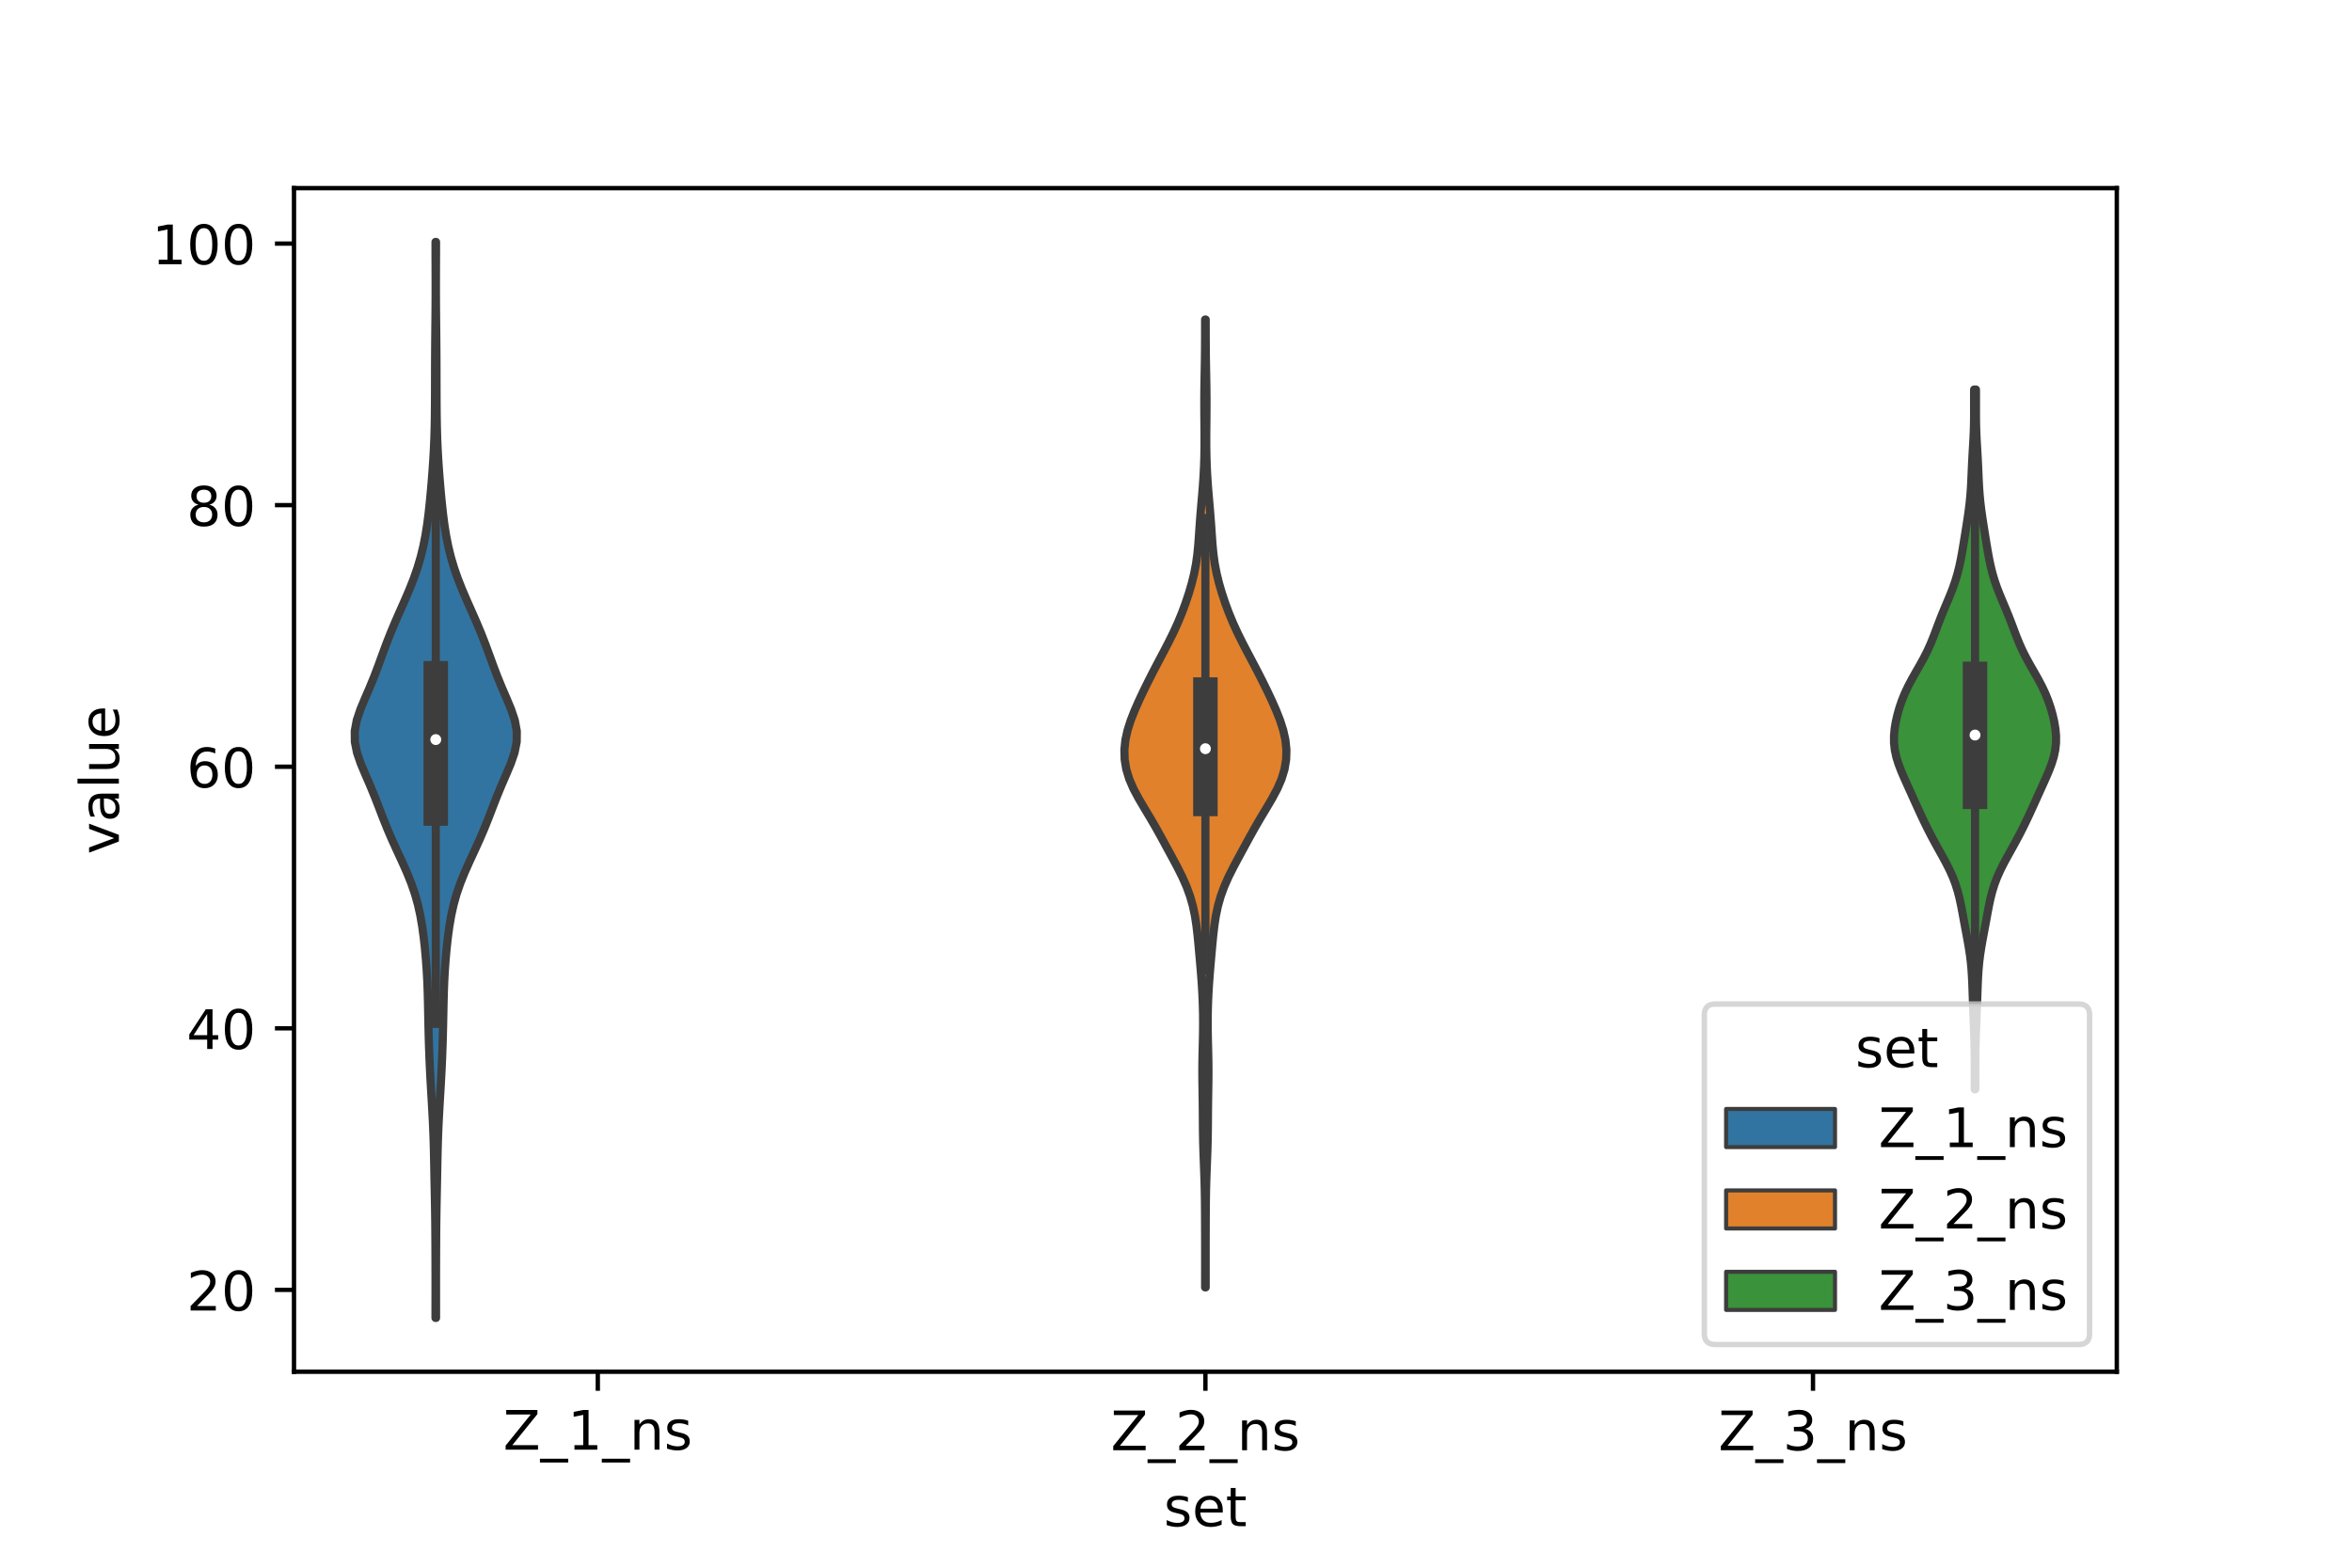 <?xml version="1.0" encoding="utf-8" standalone="no"?>
<!DOCTYPE svg PUBLIC "-//W3C//DTD SVG 1.1//EN"
  "http://www.w3.org/Graphics/SVG/1.1/DTD/svg11.dtd">
<!-- Created with matplotlib (https://matplotlib.org/) -->
<svg height="288pt" version="1.1" viewBox="0 0 432 288" width="432pt" xmlns="http://www.w3.org/2000/svg" xmlns:xlink="http://www.w3.org/1999/xlink">
 <defs>
  <style type="text/css">*{stroke-linecap:butt;stroke-linejoin:round;}</style>
 </defs>
 <g id="figure_1">
  <g id="patch_1">
   <path d="M 0 288 
L 432 288 
L 432 0 
L 0 0 
z
" style="fill:#ffffff;"/>
  </g>
  <g id="axes_1">
   <g id="patch_2">
    <path d="M 54 252 
L 388.8 252 
L 388.8 34.56 
L 54 34.56 
z
" style="fill:#ffffff;"/>
   </g>
   <g id="PolyCollection_1">
    <defs>
     <path d="M 80.09 -45.884 
L 79.99 -45.884 
L 79.989 -47.88 
L 79.992 -49.877 
L 79.994 -51.874 
L 79.993 -53.87 
L 79.988 -55.867 
L 79.981 -57.864 
L 79.971 -59.86 
L 79.958 -61.857 
L 79.938 -63.854 
L 79.909 -65.851 
L 79.872 -67.847 
L 79.832 -69.844 
L 79.792 -71.841 
L 79.755 -73.837 
L 79.715 -75.834 
L 79.665 -77.831 
L 79.598 -79.827 
L 79.511 -81.824 
L 79.408 -83.821 
L 79.293 -85.818 
L 79.174 -87.814 
L 79.061 -89.811 
L 78.958 -91.808 
L 78.87 -93.804 
L 78.796 -95.801 
L 78.736 -97.798 
L 78.689 -99.794 
L 78.649 -101.791 
L 78.609 -103.788 
L 78.556 -105.784 
L 78.479 -107.781 
L 78.369 -109.778 
L 78.225 -111.775 
L 78.046 -113.771 
L 77.826 -115.768 
L 77.555 -117.765 
L 77.214 -119.761 
L 76.777 -121.758 
L 76.22 -123.755 
L 75.532 -125.751 
L 74.725 -127.748 
L 73.835 -129.745 
L 72.91 -131.741 
L 72.001 -133.738 
L 71.143 -135.735 
L 70.342 -137.732 
L 69.575 -139.728 
L 68.797 -141.725 
L 67.973 -143.722 
L 67.106 -145.718 
L 66.266 -147.715 
L 65.576 -149.712 
L 65.176 -151.708 
L 65.16 -153.705 
L 65.532 -155.702 
L 66.204 -157.699 
L 67.037 -159.695 
L 67.901 -161.692 
L 68.719 -163.689 
L 69.478 -165.685 
L 70.205 -167.682 
L 70.943 -169.679 
L 71.724 -171.675 
L 72.56 -173.672 
L 73.438 -175.669 
L 74.325 -177.665 
L 75.182 -179.662 
L 75.973 -181.659 
L 76.671 -183.656 
L 77.264 -185.652 
L 77.752 -187.649 
L 78.145 -189.646 
L 78.46 -191.642 
L 78.717 -193.639 
L 78.934 -195.636 
L 79.125 -197.632 
L 79.297 -199.629 
L 79.452 -201.626 
L 79.587 -203.622 
L 79.698 -205.619 
L 79.782 -207.616 
L 79.838 -209.613 
L 79.872 -211.609 
L 79.89 -213.606 
L 79.898 -215.603 
L 79.903 -217.599 
L 79.907 -219.596 
L 79.913 -221.593 
L 79.924 -223.589 
L 79.94 -225.586 
L 79.961 -227.583 
L 79.982 -229.58 
L 79.999 -231.576 
L 80.01 -233.573 
L 80.012 -235.57 
L 80.008 -237.566 
L 80.001 -239.563 
L 79.994 -241.56 
L 79.992 -243.556 
L 80.088 -243.556 
L 80.088 -243.556 
L 80.086 -241.56 
L 80.079 -239.563 
L 80.072 -237.566 
L 80.068 -235.57 
L 80.07 -233.573 
L 80.081 -231.576 
L 80.098 -229.58 
L 80.119 -227.583 
L 80.14 -225.586 
L 80.156 -223.589 
L 80.167 -221.593 
L 80.173 -219.596 
L 80.177 -217.599 
L 80.182 -215.603 
L 80.19 -213.606 
L 80.208 -211.609 
L 80.242 -209.613 
L 80.298 -207.616 
L 80.382 -205.619 
L 80.493 -203.622 
L 80.628 -201.626 
L 80.783 -199.629 
L 80.955 -197.632 
L 81.146 -195.636 
L 81.363 -193.639 
L 81.62 -191.642 
L 81.935 -189.646 
L 82.328 -187.649 
L 82.816 -185.652 
L 83.409 -183.656 
L 84.107 -181.659 
L 84.898 -179.662 
L 85.755 -177.665 
L 86.642 -175.669 
L 87.52 -173.672 
L 88.356 -171.675 
L 89.137 -169.679 
L 89.875 -167.682 
L 90.602 -165.685 
L 91.361 -163.689 
L 92.179 -161.692 
L 93.043 -159.695 
L 93.876 -157.699 
L 94.548 -155.702 
L 94.92 -153.705 
L 94.904 -151.708 
L 94.504 -149.712 
L 93.814 -147.715 
L 92.974 -145.718 
L 92.107 -143.722 
L 91.283 -141.725 
L 90.505 -139.728 
L 89.738 -137.732 
L 88.937 -135.735 
L 88.079 -133.738 
L 87.17 -131.741 
L 86.245 -129.745 
L 85.355 -127.748 
L 84.548 -125.751 
L 83.86 -123.755 
L 83.303 -121.758 
L 82.866 -119.761 
L 82.525 -117.765 
L 82.254 -115.768 
L 82.034 -113.771 
L 81.855 -111.775 
L 81.711 -109.778 
L 81.601 -107.781 
L 81.524 -105.784 
L 81.471 -103.788 
L 81.431 -101.791 
L 81.391 -99.794 
L 81.344 -97.798 
L 81.284 -95.801 
L 81.21 -93.804 
L 81.122 -91.808 
L 81.019 -89.811 
L 80.906 -87.814 
L 80.787 -85.818 
L 80.672 -83.821 
L 80.569 -81.824 
L 80.482 -79.827 
L 80.415 -77.831 
L 80.365 -75.834 
L 80.325 -73.837 
L 80.288 -71.841 
L 80.248 -69.844 
L 80.208 -67.847 
L 80.171 -65.851 
L 80.142 -63.854 
L 80.122 -61.857 
L 80.109 -59.86 
L 80.099 -57.864 
L 80.092 -55.867 
L 80.087 -53.87 
L 80.086 -51.874 
L 80.088 -49.877 
L 80.091 -47.88 
L 80.09 -45.884 
z
" id="mbe3858585e" style="stroke:#3d3d3d;stroke-width:1.5;"/>
    </defs>
    <g clip-path="url(#pa5a1599c11)">
     <use style="fill:#3274a1;stroke:#3d3d3d;stroke-width:1.5;" x="0" xlink:href="#mbe3858585e" y="288"/>
    </g>
   </g>
   <g id="PolyCollection_2">
    <defs>
     <path d="M 221.451 -51.494 
L 221.349 -51.494 
L 221.349 -53.29 
L 221.352 -55.086 
L 221.353 -56.882 
L 221.352 -58.678 
L 221.348 -60.474 
L 221.343 -62.27 
L 221.337 -64.066 
L 221.328 -65.862 
L 221.31 -67.658 
L 221.279 -69.454 
L 221.231 -71.25 
L 221.168 -73.046 
L 221.098 -74.842 
L 221.033 -76.638 
L 220.983 -78.434 
L 220.953 -80.23 
L 220.937 -82.026 
L 220.926 -83.822 
L 220.907 -85.618 
L 220.879 -87.414 
L 220.851 -89.21 
L 220.837 -91.006 
L 220.848 -92.802 
L 220.883 -94.598 
L 220.928 -96.394 
L 220.966 -98.19 
L 220.982 -99.986 
L 220.969 -101.782 
L 220.923 -103.578 
L 220.846 -105.374 
L 220.739 -107.17 
L 220.607 -108.966 
L 220.457 -110.762 
L 220.3 -112.558 
L 220.138 -114.354 
L 219.964 -116.15 
L 219.755 -117.946 
L 219.479 -119.742 
L 219.102 -121.538 
L 218.594 -123.334 
L 217.94 -125.13 
L 217.145 -126.926 
L 216.242 -128.722 
L 215.282 -130.518 
L 214.307 -132.314 
L 213.33 -134.11 
L 212.332 -135.906 
L 211.289 -137.702 
L 210.211 -139.498 
L 209.15 -141.295 
L 208.191 -143.091 
L 207.413 -144.887 
L 206.866 -146.683 
L 206.569 -148.479 
L 206.52 -150.275 
L 206.707 -152.071 
L 207.108 -153.867 
L 207.684 -155.663 
L 208.39 -157.459 
L 209.181 -159.255 
L 210.026 -161.051 
L 210.909 -162.847 
L 211.825 -164.643 
L 212.765 -166.439 
L 213.715 -168.235 
L 214.648 -170.031 
L 215.536 -171.827 
L 216.355 -173.623 
L 217.096 -175.419 
L 217.762 -177.215 
L 218.359 -179.011 
L 218.885 -180.807 
L 219.328 -182.603 
L 219.675 -184.399 
L 219.925 -186.195 
L 220.098 -187.991 
L 220.228 -189.787 
L 220.35 -191.583 
L 220.485 -193.379 
L 220.636 -195.175 
L 220.793 -196.971 
L 220.939 -198.767 
L 221.061 -200.563 
L 221.152 -202.359 
L 221.21 -204.155 
L 221.238 -205.951 
L 221.242 -207.747 
L 221.229 -209.543 
L 221.211 -211.339 
L 221.199 -213.135 
L 221.199 -214.931 
L 221.216 -216.727 
L 221.245 -218.523 
L 221.28 -220.319 
L 221.31 -222.115 
L 221.33 -223.911 
L 221.34 -225.707 
L 221.344 -227.503 
L 221.347 -229.299 
L 221.452 -229.299 
L 221.452 -229.299 
L 221.456 -227.503 
L 221.46 -225.707 
L 221.47 -223.911 
L 221.49 -222.115 
L 221.52 -220.319 
L 221.555 -218.523 
L 221.584 -216.727 
L 221.601 -214.931 
L 221.601 -213.135 
L 221.589 -211.339 
L 221.571 -209.543 
L 221.558 -207.747 
L 221.562 -205.951 
L 221.59 -204.155 
L 221.648 -202.359 
L 221.739 -200.563 
L 221.861 -198.767 
L 222.007 -196.971 
L 222.164 -195.175 
L 222.315 -193.379 
L 222.45 -191.583 
L 222.572 -189.787 
L 222.702 -187.991 
L 222.875 -186.195 
L 223.125 -184.399 
L 223.472 -182.603 
L 223.915 -180.807 
L 224.441 -179.011 
L 225.038 -177.215 
L 225.704 -175.419 
L 226.445 -173.623 
L 227.264 -171.827 
L 228.152 -170.031 
L 229.085 -168.235 
L 230.035 -166.439 
L 230.975 -164.643 
L 231.891 -162.847 
L 232.774 -161.051 
L 233.619 -159.255 
L 234.41 -157.459 
L 235.116 -155.663 
L 235.692 -153.867 
L 236.093 -152.071 
L 236.28 -150.275 
L 236.231 -148.479 
L 235.934 -146.683 
L 235.387 -144.887 
L 234.609 -143.091 
L 233.65 -141.295 
L 232.589 -139.498 
L 231.511 -137.702 
L 230.468 -135.906 
L 229.47 -134.11 
L 228.493 -132.314 
L 227.518 -130.518 
L 226.558 -128.722 
L 225.655 -126.926 
L 224.86 -125.13 
L 224.206 -123.334 
L 223.698 -121.538 
L 223.321 -119.742 
L 223.045 -117.946 
L 222.836 -116.15 
L 222.662 -114.354 
L 222.5 -112.558 
L 222.343 -110.762 
L 222.193 -108.966 
L 222.061 -107.17 
L 221.954 -105.374 
L 221.877 -103.578 
L 221.831 -101.782 
L 221.818 -99.986 
L 221.834 -98.19 
L 221.872 -96.394 
L 221.917 -94.598 
L 221.952 -92.802 
L 221.963 -91.006 
L 221.949 -89.21 
L 221.921 -87.414 
L 221.893 -85.618 
L 221.874 -83.822 
L 221.863 -82.026 
L 221.847 -80.23 
L 221.817 -78.434 
L 221.767 -76.638 
L 221.702 -74.842 
L 221.632 -73.046 
L 221.569 -71.25 
L 221.521 -69.454 
L 221.49 -67.658 
L 221.472 -65.862 
L 221.463 -64.066 
L 221.457 -62.27 
L 221.452 -60.474 
L 221.448 -58.678 
L 221.447 -56.882 
L 221.448 -55.086 
L 221.451 -53.29 
L 221.451 -51.494 
z
" id="mc80b132f56" style="stroke:#3d3d3d;stroke-width:1.5;"/>
    </defs>
    <g clip-path="url(#pa5a1599c11)">
     <use style="fill:#e1812c;stroke:#3d3d3d;stroke-width:1.5;" x="0" xlink:href="#mc80b132f56" y="288"/>
    </g>
   </g>
   <g id="PolyCollection_3">
    <defs>
     <path d="M 362.817 -87.896 
L 362.703 -87.896 
L 362.703 -89.194 
L 362.705 -90.493 
L 362.705 -91.791 
L 362.702 -93.09 
L 362.69 -94.388 
L 362.668 -95.687 
L 362.636 -96.985 
L 362.595 -98.283 
L 362.546 -99.582 
L 362.494 -100.88 
L 362.442 -102.179 
L 362.393 -103.477 
L 362.347 -104.776 
L 362.303 -106.074 
L 362.255 -107.373 
L 362.193 -108.671 
L 362.107 -109.969 
L 361.987 -111.268 
L 361.827 -112.566 
L 361.63 -113.865 
L 361.405 -115.163 
L 361.165 -116.462 
L 360.921 -117.76 
L 360.681 -119.058 
L 360.443 -120.357 
L 360.195 -121.655 
L 359.918 -122.954 
L 359.587 -124.252 
L 359.182 -125.551 
L 358.689 -126.849 
L 358.107 -128.148 
L 357.452 -129.446 
L 356.748 -130.744 
L 356.025 -132.043 
L 355.309 -133.341 
L 354.617 -134.64 
L 353.954 -135.938 
L 353.321 -137.237 
L 352.71 -138.535 
L 352.115 -139.834 
L 351.528 -141.132 
L 350.941 -142.43 
L 350.353 -143.729 
L 349.77 -145.027 
L 349.212 -146.326 
L 348.713 -147.624 
L 348.307 -148.923 
L 348.026 -150.221 
L 347.884 -151.52 
L 347.88 -152.818 
L 347.997 -154.116 
L 348.214 -155.415 
L 348.511 -156.713 
L 348.88 -158.012 
L 349.325 -159.31 
L 349.851 -160.609 
L 350.462 -161.907 
L 351.146 -163.206 
L 351.878 -164.504 
L 352.622 -165.802 
L 353.339 -167.101 
L 353.998 -168.399 
L 354.587 -169.698 
L 355.115 -170.996 
L 355.608 -172.295 
L 356.097 -173.593 
L 356.604 -174.892 
L 357.138 -176.19 
L 357.686 -177.488 
L 358.226 -178.787 
L 358.729 -180.085 
L 359.177 -181.384 
L 359.56 -182.682 
L 359.883 -183.981 
L 360.156 -185.279 
L 360.395 -186.578 
L 360.615 -187.876 
L 360.826 -189.174 
L 361.034 -190.473 
L 361.24 -191.771 
L 361.437 -193.07 
L 361.62 -194.368 
L 361.777 -195.667 
L 361.904 -196.965 
L 362 -198.263 
L 362.071 -199.562 
L 362.128 -200.86 
L 362.183 -202.159 
L 362.246 -203.457 
L 362.318 -204.756 
L 362.395 -206.054 
L 362.469 -207.353 
L 362.528 -208.651 
L 362.567 -209.949 
L 362.586 -211.248 
L 362.59 -212.546 
L 362.588 -213.845 
L 362.587 -215.143 
L 362.594 -216.442 
L 362.926 -216.442 
L 362.926 -216.442 
L 362.933 -215.143 
L 362.932 -213.845 
L 362.93 -212.546 
L 362.934 -211.248 
L 362.953 -209.949 
L 362.992 -208.651 
L 363.051 -207.353 
L 363.125 -206.054 
L 363.202 -204.756 
L 363.274 -203.457 
L 363.337 -202.159 
L 363.392 -200.86 
L 363.449 -199.562 
L 363.52 -198.263 
L 363.616 -196.965 
L 363.743 -195.667 
L 363.9 -194.368 
L 364.083 -193.07 
L 364.28 -191.771 
L 364.486 -190.473 
L 364.694 -189.174 
L 364.905 -187.876 
L 365.125 -186.578 
L 365.364 -185.279 
L 365.637 -183.981 
L 365.96 -182.682 
L 366.343 -181.384 
L 366.791 -180.085 
L 367.294 -178.787 
L 367.834 -177.488 
L 368.382 -176.19 
L 368.916 -174.892 
L 369.423 -173.593 
L 369.912 -172.295 
L 370.405 -170.996 
L 370.933 -169.698 
L 371.522 -168.399 
L 372.181 -167.101 
L 372.898 -165.802 
L 373.642 -164.504 
L 374.374 -163.206 
L 375.058 -161.907 
L 375.669 -160.609 
L 376.195 -159.31 
L 376.64 -158.012 
L 377.009 -156.713 
L 377.306 -155.415 
L 377.523 -154.116 
L 377.64 -152.818 
L 377.636 -151.52 
L 377.494 -150.221 
L 377.213 -148.923 
L 376.807 -147.624 
L 376.308 -146.326 
L 375.75 -145.027 
L 375.167 -143.729 
L 374.579 -142.43 
L 373.992 -141.132 
L 373.405 -139.834 
L 372.81 -138.535 
L 372.199 -137.237 
L 371.566 -135.938 
L 370.903 -134.64 
L 370.211 -133.341 
L 369.495 -132.043 
L 368.772 -130.744 
L 368.068 -129.446 
L 367.413 -128.148 
L 366.831 -126.849 
L 366.338 -125.551 
L 365.933 -124.252 
L 365.602 -122.954 
L 365.325 -121.655 
L 365.077 -120.357 
L 364.839 -119.058 
L 364.599 -117.76 
L 364.355 -116.462 
L 364.115 -115.163 
L 363.89 -113.865 
L 363.693 -112.566 
L 363.533 -111.268 
L 363.413 -109.969 
L 363.327 -108.671 
L 363.265 -107.373 
L 363.217 -106.074 
L 363.173 -104.776 
L 363.127 -103.477 
L 363.078 -102.179 
L 363.026 -100.88 
L 362.974 -99.582 
L 362.925 -98.283 
L 362.884 -96.985 
L 362.852 -95.687 
L 362.83 -94.388 
L 362.818 -93.09 
L 362.815 -91.791 
L 362.815 -90.493 
L 362.817 -89.194 
L 362.817 -87.896 
z
" id="m052e3ef95e" style="stroke:#3d3d3d;stroke-width:1.5;"/>
    </defs>
    <g clip-path="url(#pa5a1599c11)">
     <use style="fill:#3a923a;stroke:#3d3d3d;stroke-width:1.5;" x="0" xlink:href="#m052e3ef95e" y="288"/>
    </g>
   </g>
   <g id="patch_3">
    <path clip-path="url(#pa5a1599c11)" d="M 109.8 285.014 
L 109.8 285.014 
L 109.8 285.014 
L 109.8 285.014 
z
" style="fill:#3274a1;stroke:#3d3d3d;stroke-linejoin:miter;stroke-width:0.75;"/>
   </g>
   <g id="patch_4">
    <path clip-path="url(#pa5a1599c11)" d="M 109.8 285.014 
L 109.8 285.014 
L 109.8 285.014 
L 109.8 285.014 
z
" style="fill:#e1812c;stroke:#3d3d3d;stroke-linejoin:miter;stroke-width:0.75;"/>
   </g>
   <g id="patch_5">
    <path clip-path="url(#pa5a1599c11)" d="M 109.8 285.014 
L 109.8 285.014 
L 109.8 285.014 
L 109.8 285.014 
z
" style="fill:#3a923a;stroke:#3d3d3d;stroke-linejoin:miter;stroke-width:0.75;"/>
   </g>
   <g id="matplotlib.axis_1">
    <g id="xtick_1">
     <g id="line2d_1">
      <defs>
       <path d="M 0 0 
L 0 3.5 
" id="m4595d2da76" style="stroke:#000000;stroke-width:0.8;"/>
      </defs>
      <g>
       <use style="stroke:#000000;stroke-width:0.8;" x="109.8" xlink:href="#m4595d2da76" y="252"/>
      </g>
     </g>
     <g id="text_1">
      <!-- Z_1_ns -->
      <g transform="translate(92.42 266.32)scale(0.1 -0.1)">
       <defs>
        <path d="M 5.609 72.906 
L 62.891 72.906 
L 62.891 65.375 
L 16.797 8.297 
L 64.016 8.297 
L 64.016 0 
L 4.5 0 
L 4.5 7.516 
L 50.594 64.594 
L 5.609 64.594 
z
" id="DejaVuSans-90"/>
        <path d="M 50.984 -16.609 
L 50.984 -23.578 
L -0.984 -23.578 
L -0.984 -16.609 
z
" id="DejaVuSans-95"/>
        <path d="M 12.406 8.297 
L 28.516 8.297 
L 28.516 63.922 
L 10.984 60.406 
L 10.984 69.391 
L 28.422 72.906 
L 38.281 72.906 
L 38.281 8.297 
L 54.391 8.297 
L 54.391 0 
L 12.406 0 
z
" id="DejaVuSans-49"/>
        <path d="M 54.891 33.016 
L 54.891 0 
L 45.906 0 
L 45.906 32.719 
Q 45.906 40.484 42.875 44.328 
Q 39.844 48.188 33.797 48.188 
Q 26.516 48.188 22.312 43.547 
Q 18.109 38.922 18.109 30.906 
L 18.109 0 
L 9.078 0 
L 9.078 54.688 
L 18.109 54.688 
L 18.109 46.188 
Q 21.344 51.125 25.703 53.562 
Q 30.078 56 35.797 56 
Q 45.219 56 50.047 50.172 
Q 54.891 44.344 54.891 33.016 
z
" id="DejaVuSans-110"/>
        <path d="M 44.281 53.078 
L 44.281 44.578 
Q 40.484 46.531 36.375 47.5 
Q 32.281 48.484 27.875 48.484 
Q 21.188 48.484 17.844 46.438 
Q 14.5 44.391 14.5 40.281 
Q 14.5 37.156 16.891 35.375 
Q 19.281 33.594 26.516 31.984 
L 29.594 31.297 
Q 39.156 29.25 43.188 25.516 
Q 47.219 21.781 47.219 15.094 
Q 47.219 7.469 41.188 3.016 
Q 35.156 -1.422 24.609 -1.422 
Q 20.219 -1.422 15.453 -0.562 
Q 10.688 0.297 5.422 2 
L 5.422 11.281 
Q 10.406 8.688 15.234 7.391 
Q 20.062 6.109 24.812 6.109 
Q 31.156 6.109 34.562 8.281 
Q 37.984 10.453 37.984 14.406 
Q 37.984 18.062 35.516 20.016 
Q 33.062 21.969 24.703 23.781 
L 21.578 24.516 
Q 13.234 26.266 9.516 29.906 
Q 5.812 33.547 5.812 39.891 
Q 5.812 47.609 11.281 51.797 
Q 16.75 56 26.812 56 
Q 31.781 56 36.172 55.266 
Q 40.578 54.547 44.281 53.078 
z
" id="DejaVuSans-115"/>
       </defs>
       <use xlink:href="#DejaVuSans-90"/>
       <use x="68.506" xlink:href="#DejaVuSans-95"/>
       <use x="118.506" xlink:href="#DejaVuSans-49"/>
       <use x="182.129" xlink:href="#DejaVuSans-95"/>
       <use x="232.129" xlink:href="#DejaVuSans-110"/>
       <use x="295.508" xlink:href="#DejaVuSans-115"/>
      </g>
     </g>
    </g>
    <g id="xtick_2">
     <g id="line2d_2">
      <g>
       <use style="stroke:#000000;stroke-width:0.8;" x="221.4" xlink:href="#m4595d2da76" y="252"/>
      </g>
     </g>
     <g id="text_2">
      <!-- Z_2_ns -->
      <g transform="translate(204.02 266.422)scale(0.1 -0.1)">
       <defs>
        <path d="M 19.188 8.297 
L 53.609 8.297 
L 53.609 0 
L 7.328 0 
L 7.328 8.297 
Q 12.938 14.109 22.625 23.891 
Q 32.328 33.688 34.812 36.531 
Q 39.547 41.844 41.422 45.531 
Q 43.312 49.219 43.312 52.781 
Q 43.312 58.594 39.234 62.25 
Q 35.156 65.922 28.609 65.922 
Q 23.969 65.922 18.812 64.312 
Q 13.672 62.703 7.812 59.422 
L 7.812 69.391 
Q 13.766 71.781 18.938 73 
Q 24.125 74.219 28.422 74.219 
Q 39.75 74.219 46.484 68.547 
Q 53.219 62.891 53.219 53.422 
Q 53.219 48.922 51.531 44.891 
Q 49.859 40.875 45.406 35.406 
Q 44.188 33.984 37.641 27.219 
Q 31.109 20.453 19.188 8.297 
z
" id="DejaVuSans-50"/>
       </defs>
       <use xlink:href="#DejaVuSans-90"/>
       <use x="68.506" xlink:href="#DejaVuSans-95"/>
       <use x="118.506" xlink:href="#DejaVuSans-50"/>
       <use x="182.129" xlink:href="#DejaVuSans-95"/>
       <use x="232.129" xlink:href="#DejaVuSans-110"/>
       <use x="295.508" xlink:href="#DejaVuSans-115"/>
      </g>
     </g>
    </g>
    <g id="xtick_3">
     <g id="line2d_3">
      <g>
       <use style="stroke:#000000;stroke-width:0.8;" x="333" xlink:href="#m4595d2da76" y="252"/>
      </g>
     </g>
     <g id="text_3">
      <!-- Z_3_ns -->
      <g transform="translate(315.62 266.422)scale(0.1 -0.1)">
       <defs>
        <path d="M 40.578 39.312 
Q 47.656 37.797 51.625 33 
Q 55.609 28.219 55.609 21.188 
Q 55.609 10.406 48.188 4.484 
Q 40.766 -1.422 27.094 -1.422 
Q 22.516 -1.422 17.656 -0.516 
Q 12.797 0.391 7.625 2.203 
L 7.625 11.719 
Q 11.719 9.328 16.594 8.109 
Q 21.484 6.891 26.812 6.891 
Q 36.078 6.891 40.938 10.547 
Q 45.797 14.203 45.797 21.188 
Q 45.797 27.641 41.281 31.266 
Q 36.766 34.906 28.719 34.906 
L 20.219 34.906 
L 20.219 43.016 
L 29.109 43.016 
Q 36.375 43.016 40.234 45.922 
Q 44.094 48.828 44.094 54.297 
Q 44.094 59.906 40.109 62.906 
Q 36.141 65.922 28.719 65.922 
Q 24.656 65.922 20.016 65.031 
Q 15.375 64.156 9.812 62.312 
L 9.812 71.094 
Q 15.438 72.656 20.344 73.438 
Q 25.25 74.219 29.594 74.219 
Q 40.828 74.219 47.359 69.109 
Q 53.906 64.016 53.906 55.328 
Q 53.906 49.266 50.438 45.094 
Q 46.969 40.922 40.578 39.312 
z
" id="DejaVuSans-51"/>
       </defs>
       <use xlink:href="#DejaVuSans-90"/>
       <use x="68.506" xlink:href="#DejaVuSans-95"/>
       <use x="118.506" xlink:href="#DejaVuSans-51"/>
       <use x="182.129" xlink:href="#DejaVuSans-95"/>
       <use x="232.129" xlink:href="#DejaVuSans-110"/>
       <use x="295.508" xlink:href="#DejaVuSans-115"/>
      </g>
     </g>
    </g>
    <g id="text_4">
     <!-- set -->
     <g transform="translate(213.759 280.378)scale(0.1 -0.1)">
      <defs>
       <path d="M 56.203 29.594 
L 56.203 25.203 
L 14.891 25.203 
Q 15.484 15.922 20.484 11.062 
Q 25.484 6.203 34.422 6.203 
Q 39.594 6.203 44.453 7.469 
Q 49.312 8.734 54.109 11.281 
L 54.109 2.781 
Q 49.266 0.734 44.188 -0.344 
Q 39.109 -1.422 33.891 -1.422 
Q 20.797 -1.422 13.156 6.188 
Q 5.516 13.812 5.516 26.812 
Q 5.516 40.234 12.766 48.109 
Q 20.016 56 32.328 56 
Q 43.359 56 49.781 48.891 
Q 56.203 41.797 56.203 29.594 
z
M 47.219 32.234 
Q 47.125 39.594 43.094 43.984 
Q 39.062 48.391 32.422 48.391 
Q 24.906 48.391 20.391 44.141 
Q 15.875 39.891 15.188 32.172 
z
" id="DejaVuSans-101"/>
       <path d="M 18.312 70.219 
L 18.312 54.688 
L 36.812 54.688 
L 36.812 47.703 
L 18.312 47.703 
L 18.312 18.016 
Q 18.312 11.328 20.141 9.422 
Q 21.969 7.516 27.594 7.516 
L 36.812 7.516 
L 36.812 0 
L 27.594 0 
Q 17.188 0 13.234 3.875 
Q 9.281 7.766 9.281 18.016 
L 9.281 47.703 
L 2.688 47.703 
L 2.688 54.688 
L 9.281 54.688 
L 9.281 70.219 
z
" id="DejaVuSans-116"/>
      </defs>
      <use xlink:href="#DejaVuSans-115"/>
      <use x="52.1" xlink:href="#DejaVuSans-101"/>
      <use x="113.623" xlink:href="#DejaVuSans-116"/>
     </g>
    </g>
   </g>
   <g id="matplotlib.axis_2">
    <g id="ytick_1">
     <g id="line2d_4">
      <defs>
       <path d="M 0 0 
L -3.5 0 
" id="m2afb30abb9" style="stroke:#000000;stroke-width:0.8;"/>
      </defs>
      <g>
       <use style="stroke:#000000;stroke-width:0.8;" x="54" xlink:href="#m2afb30abb9" y="236.961"/>
      </g>
     </g>
     <g id="text_5">
      <!-- 20 -->
      <g transform="translate(34.275 240.76)scale(0.1 -0.1)">
       <defs>
        <path d="M 31.781 66.406 
Q 24.172 66.406 20.328 58.906 
Q 16.5 51.422 16.5 36.375 
Q 16.5 21.391 20.328 13.891 
Q 24.172 6.391 31.781 6.391 
Q 39.453 6.391 43.281 13.891 
Q 47.125 21.391 47.125 36.375 
Q 47.125 51.422 43.281 58.906 
Q 39.453 66.406 31.781 66.406 
z
M 31.781 74.219 
Q 44.047 74.219 50.516 64.516 
Q 56.984 54.828 56.984 36.375 
Q 56.984 17.969 50.516 8.266 
Q 44.047 -1.422 31.781 -1.422 
Q 19.531 -1.422 13.062 8.266 
Q 6.594 17.969 6.594 36.375 
Q 6.594 54.828 13.062 64.516 
Q 19.531 74.219 31.781 74.219 
z
" id="DejaVuSans-48"/>
       </defs>
       <use xlink:href="#DejaVuSans-50"/>
       <use x="63.623" xlink:href="#DejaVuSans-48"/>
      </g>
     </g>
    </g>
    <g id="ytick_2">
     <g id="line2d_5">
      <g>
       <use style="stroke:#000000;stroke-width:0.8;" x="54" xlink:href="#m2afb30abb9" y="188.908"/>
      </g>
     </g>
     <g id="text_6">
      <!-- 40 -->
      <g transform="translate(34.275 192.707)scale(0.1 -0.1)">
       <defs>
        <path d="M 37.797 64.312 
L 12.891 25.391 
L 37.797 25.391 
z
M 35.203 72.906 
L 47.609 72.906 
L 47.609 25.391 
L 58.016 25.391 
L 58.016 17.188 
L 47.609 17.188 
L 47.609 0 
L 37.797 0 
L 37.797 17.188 
L 4.891 17.188 
L 4.891 26.703 
z
" id="DejaVuSans-52"/>
       </defs>
       <use xlink:href="#DejaVuSans-52"/>
       <use x="63.623" xlink:href="#DejaVuSans-48"/>
      </g>
     </g>
    </g>
    <g id="ytick_3">
     <g id="line2d_6">
      <g>
       <use style="stroke:#000000;stroke-width:0.8;" x="54" xlink:href="#m2afb30abb9" y="140.855"/>
      </g>
     </g>
     <g id="text_7">
      <!-- 60 -->
      <g transform="translate(34.275 144.654)scale(0.1 -0.1)">
       <defs>
        <path d="M 33.016 40.375 
Q 26.375 40.375 22.484 35.828 
Q 18.609 31.297 18.609 23.391 
Q 18.609 15.531 22.484 10.953 
Q 26.375 6.391 33.016 6.391 
Q 39.656 6.391 43.531 10.953 
Q 47.406 15.531 47.406 23.391 
Q 47.406 31.297 43.531 35.828 
Q 39.656 40.375 33.016 40.375 
z
M 52.594 71.297 
L 52.594 62.312 
Q 48.875 64.062 45.094 64.984 
Q 41.312 65.922 37.594 65.922 
Q 27.828 65.922 22.672 59.328 
Q 17.531 52.734 16.797 39.406 
Q 19.672 43.656 24.016 45.922 
Q 28.375 48.188 33.594 48.188 
Q 44.578 48.188 50.953 41.516 
Q 57.328 34.859 57.328 23.391 
Q 57.328 12.156 50.688 5.359 
Q 44.047 -1.422 33.016 -1.422 
Q 20.359 -1.422 13.672 8.266 
Q 6.984 17.969 6.984 36.375 
Q 6.984 53.656 15.188 63.938 
Q 23.391 74.219 37.203 74.219 
Q 40.922 74.219 44.703 73.484 
Q 48.484 72.75 52.594 71.297 
z
" id="DejaVuSans-54"/>
       </defs>
       <use xlink:href="#DejaVuSans-54"/>
       <use x="63.623" xlink:href="#DejaVuSans-48"/>
      </g>
     </g>
    </g>
    <g id="ytick_4">
     <g id="line2d_7">
      <g>
       <use style="stroke:#000000;stroke-width:0.8;" x="54" xlink:href="#m2afb30abb9" y="92.802"/>
      </g>
     </g>
     <g id="text_8">
      <!-- 80 -->
      <g transform="translate(34.275 96.601)scale(0.1 -0.1)">
       <defs>
        <path d="M 31.781 34.625 
Q 24.75 34.625 20.719 30.859 
Q 16.703 27.094 16.703 20.516 
Q 16.703 13.922 20.719 10.156 
Q 24.75 6.391 31.781 6.391 
Q 38.812 6.391 42.859 10.172 
Q 46.922 13.969 46.922 20.516 
Q 46.922 27.094 42.891 30.859 
Q 38.875 34.625 31.781 34.625 
z
M 21.922 38.812 
Q 15.578 40.375 12.031 44.719 
Q 8.5 49.078 8.5 55.328 
Q 8.5 64.062 14.719 69.141 
Q 20.953 74.219 31.781 74.219 
Q 42.672 74.219 48.875 69.141 
Q 55.078 64.062 55.078 55.328 
Q 55.078 49.078 51.531 44.719 
Q 48 40.375 41.703 38.812 
Q 48.828 37.156 52.797 32.312 
Q 56.781 27.484 56.781 20.516 
Q 56.781 9.906 50.312 4.234 
Q 43.844 -1.422 31.781 -1.422 
Q 19.734 -1.422 13.25 4.234 
Q 6.781 9.906 6.781 20.516 
Q 6.781 27.484 10.781 32.312 
Q 14.797 37.156 21.922 38.812 
z
M 18.312 54.391 
Q 18.312 48.734 21.844 45.562 
Q 25.391 42.391 31.781 42.391 
Q 38.141 42.391 41.719 45.562 
Q 45.312 48.734 45.312 54.391 
Q 45.312 60.062 41.719 63.234 
Q 38.141 66.406 31.781 66.406 
Q 25.391 66.406 21.844 63.234 
Q 18.312 60.062 18.312 54.391 
z
" id="DejaVuSans-56"/>
       </defs>
       <use xlink:href="#DejaVuSans-56"/>
       <use x="63.623" xlink:href="#DejaVuSans-48"/>
      </g>
     </g>
    </g>
    <g id="ytick_5">
     <g id="line2d_8">
      <g>
       <use style="stroke:#000000;stroke-width:0.8;" x="54" xlink:href="#m2afb30abb9" y="44.749"/>
      </g>
     </g>
     <g id="text_9">
      <!-- 100 -->
      <g transform="translate(27.913 48.548)scale(0.1 -0.1)">
       <use xlink:href="#DejaVuSans-49"/>
       <use x="63.623" xlink:href="#DejaVuSans-48"/>
       <use x="127.246" xlink:href="#DejaVuSans-48"/>
      </g>
     </g>
    </g>
    <g id="text_10">
     <!-- value -->
     <g transform="translate(21.833 156.938)rotate(-90)scale(0.1 -0.1)">
      <defs>
       <path d="M 2.984 54.688 
L 12.5 54.688 
L 29.594 8.797 
L 46.688 54.688 
L 56.203 54.688 
L 35.688 0 
L 23.484 0 
z
" id="DejaVuSans-118"/>
       <path d="M 34.281 27.484 
Q 23.391 27.484 19.188 25 
Q 14.984 22.516 14.984 16.5 
Q 14.984 11.719 18.141 8.906 
Q 21.297 6.109 26.703 6.109 
Q 34.188 6.109 38.703 11.406 
Q 43.219 16.703 43.219 25.484 
L 43.219 27.484 
z
M 52.203 31.203 
L 52.203 0 
L 43.219 0 
L 43.219 8.297 
Q 40.141 3.328 35.547 0.953 
Q 30.953 -1.422 24.312 -1.422 
Q 15.922 -1.422 10.953 3.297 
Q 6 8.016 6 15.922 
Q 6 25.141 12.172 29.828 
Q 18.359 34.516 30.609 34.516 
L 43.219 34.516 
L 43.219 35.406 
Q 43.219 41.609 39.141 45 
Q 35.062 48.391 27.688 48.391 
Q 23 48.391 18.547 47.266 
Q 14.109 46.141 10.016 43.891 
L 10.016 52.203 
Q 14.938 54.109 19.578 55.047 
Q 24.219 56 28.609 56 
Q 40.484 56 46.344 49.844 
Q 52.203 43.703 52.203 31.203 
z
" id="DejaVuSans-97"/>
       <path d="M 9.422 75.984 
L 18.406 75.984 
L 18.406 0 
L 9.422 0 
z
" id="DejaVuSans-108"/>
       <path d="M 8.5 21.578 
L 8.5 54.688 
L 17.484 54.688 
L 17.484 21.922 
Q 17.484 14.156 20.5 10.266 
Q 23.531 6.391 29.594 6.391 
Q 36.859 6.391 41.078 11.031 
Q 45.312 15.672 45.312 23.688 
L 45.312 54.688 
L 54.297 54.688 
L 54.297 0 
L 45.312 0 
L 45.312 8.406 
Q 42.047 3.422 37.719 1 
Q 33.406 -1.422 27.688 -1.422 
Q 18.266 -1.422 13.375 4.438 
Q 8.5 10.297 8.5 21.578 
z
M 31.109 56 
z
" id="DejaVuSans-117"/>
      </defs>
      <use xlink:href="#DejaVuSans-118"/>
      <use x="59.18" xlink:href="#DejaVuSans-97"/>
      <use x="120.459" xlink:href="#DejaVuSans-108"/>
      <use x="148.242" xlink:href="#DejaVuSans-117"/>
      <use x="211.621" xlink:href="#DejaVuSans-101"/>
     </g>
    </g>
   </g>
   <g id="line2d_9">
    <path clip-path="url(#pa5a1599c11)" d="M 80.04 188.096 
L 80.04 85.314 
" style="fill:none;stroke:#3d3d3d;stroke-linecap:square;stroke-width:1.5;"/>
   </g>
   <g id="line2d_10">
    <path clip-path="url(#pa5a1599c11)" d="M 80.04 149.455 
L 80.04 123.682 
" style="fill:none;stroke:#3d3d3d;stroke-linecap:square;stroke-width:4.5;"/>
   </g>
   <g id="line2d_11">
    <path clip-path="url(#pa5a1599c11)" d="M 221.4 178.284 
L 221.4 95.153 
" style="fill:none;stroke:#3d3d3d;stroke-linecap:square;stroke-width:1.5;"/>
   </g>
   <g id="line2d_12">
    <path clip-path="url(#pa5a1599c11)" d="M 221.4 147.693 
L 221.4 126.673 
" style="fill:none;stroke:#3d3d3d;stroke-linecap:square;stroke-width:4.5;"/>
   </g>
   <g id="line2d_13">
    <path clip-path="url(#pa5a1599c11)" d="M 362.76 179.294 
L 362.76 90.071 
" style="fill:none;stroke:#3d3d3d;stroke-linecap:square;stroke-width:1.5;"/>
   </g>
   <g id="line2d_14">
    <path clip-path="url(#pa5a1599c11)" d="M 362.76 146.378 
L 362.76 123.801 
" style="fill:none;stroke:#3d3d3d;stroke-linecap:square;stroke-width:4.5;"/>
   </g>
   <g id="patch_6">
    <path d="M 54 252 
L 54 34.56 
" style="fill:none;stroke:#000000;stroke-linecap:square;stroke-linejoin:miter;stroke-width:0.8;"/>
   </g>
   <g id="patch_7">
    <path d="M 388.8 252 
L 388.8 34.56 
" style="fill:none;stroke:#000000;stroke-linecap:square;stroke-linejoin:miter;stroke-width:0.8;"/>
   </g>
   <g id="patch_8">
    <path d="M 54 252 
L 388.8 252 
" style="fill:none;stroke:#000000;stroke-linecap:square;stroke-linejoin:miter;stroke-width:0.8;"/>
   </g>
   <g id="patch_9">
    <path d="M 54 34.56 
L 388.8 34.56 
" style="fill:none;stroke:#000000;stroke-linecap:square;stroke-linejoin:miter;stroke-width:0.8;"/>
   </g>
   <g id="PathCollection_1">
    <defs>
     <path d="M 0 1.5 
C 0.398 1.5 0.779 1.342 1.061 1.061 
C 1.342 0.779 1.5 0.398 1.5 0 
C 1.5 -0.398 1.342 -0.779 1.061 -1.061 
C 0.779 -1.342 0.398 -1.5 0 -1.5 
C -0.398 -1.5 -0.779 -1.342 -1.061 -1.061 
C -1.342 -0.779 -1.5 -0.398 -1.5 0 
C -1.5 0.398 -1.342 0.779 -1.061 1.061 
C -0.779 1.342 -0.398 1.5 0 1.5 
z
" id="med5341ac8a" style="stroke:#3d3d3d;"/>
    </defs>
    <g clip-path="url(#pa5a1599c11)">
     <use style="fill:#ffffff;stroke:#3d3d3d;" x="80.04" xlink:href="#med5341ac8a" y="135.866"/>
    </g>
   </g>
   <g id="PathCollection_2">
    <g clip-path="url(#pa5a1599c11)">
     <use style="fill:#ffffff;stroke:#3d3d3d;" x="221.4" xlink:href="#med5341ac8a" y="137.546"/>
    </g>
   </g>
   <g id="PathCollection_3">
    <g clip-path="url(#pa5a1599c11)">
     <use style="fill:#ffffff;stroke:#3d3d3d;" x="362.76" xlink:href="#med5341ac8a" y="135.036"/>
    </g>
   </g>
   <g id="legend_1">
    <g id="patch_10">
     <path d="M 315.041 247 
L 381.8 247 
Q 383.8 247 383.8 245 
L 383.8 186.453 
Q 383.8 184.453 381.8 184.453 
L 315.041 184.453 
Q 313.041 184.453 313.041 186.453 
L 313.041 245 
Q 313.041 247 315.041 247 
z
" style="fill:#ffffff;opacity:0.8;stroke:#cccccc;stroke-linejoin:miter;"/>
    </g>
    <g id="text_11">
     <!-- set -->
     <g transform="translate(340.779 196.052)scale(0.1 -0.1)">
      <use xlink:href="#DejaVuSans-115"/>
      <use x="52.1" xlink:href="#DejaVuSans-101"/>
      <use x="113.623" xlink:href="#DejaVuSans-116"/>
     </g>
    </g>
    <g id="patch_11">
     <path d="M 317.041 210.73 
L 337.041 210.73 
L 337.041 203.73 
L 317.041 203.73 
z
" style="fill:#3274a1;stroke:#3d3d3d;stroke-linejoin:miter;stroke-width:0.75;"/>
    </g>
    <g id="text_12">
     <!-- Z_1_ns -->
     <g transform="translate(345.041 210.73)scale(0.1 -0.1)">
      <use xlink:href="#DejaVuSans-90"/>
      <use x="68.506" xlink:href="#DejaVuSans-95"/>
      <use x="118.506" xlink:href="#DejaVuSans-49"/>
      <use x="182.129" xlink:href="#DejaVuSans-95"/>
      <use x="232.129" xlink:href="#DejaVuSans-110"/>
      <use x="295.508" xlink:href="#DejaVuSans-115"/>
     </g>
    </g>
    <g id="patch_12">
     <path d="M 317.041 225.686 
L 337.041 225.686 
L 337.041 218.686 
L 317.041 218.686 
z
" style="fill:#e1812c;stroke:#3d3d3d;stroke-linejoin:miter;stroke-width:0.75;"/>
    </g>
    <g id="text_13">
     <!-- Z_2_ns -->
     <g transform="translate(345.041 225.686)scale(0.1 -0.1)">
      <use xlink:href="#DejaVuSans-90"/>
      <use x="68.506" xlink:href="#DejaVuSans-95"/>
      <use x="118.506" xlink:href="#DejaVuSans-50"/>
      <use x="182.129" xlink:href="#DejaVuSans-95"/>
      <use x="232.129" xlink:href="#DejaVuSans-110"/>
      <use x="295.508" xlink:href="#DejaVuSans-115"/>
     </g>
    </g>
    <g id="patch_13">
     <path d="M 317.041 240.642 
L 337.041 240.642 
L 337.041 233.642 
L 317.041 233.642 
z
" style="fill:#3a923a;stroke:#3d3d3d;stroke-linejoin:miter;stroke-width:0.75;"/>
    </g>
    <g id="text_14">
     <!-- Z_3_ns -->
     <g transform="translate(345.041 240.642)scale(0.1 -0.1)">
      <use xlink:href="#DejaVuSans-90"/>
      <use x="68.506" xlink:href="#DejaVuSans-95"/>
      <use x="118.506" xlink:href="#DejaVuSans-51"/>
      <use x="182.129" xlink:href="#DejaVuSans-95"/>
      <use x="232.129" xlink:href="#DejaVuSans-110"/>
      <use x="295.508" xlink:href="#DejaVuSans-115"/>
     </g>
    </g>
   </g>
  </g>
 </g>
 <defs>
  <clipPath id="pa5a1599c11">
   <rect height="217.44" width="334.8" x="54" y="34.56"/>
  </clipPath>
 </defs>
</svg>

